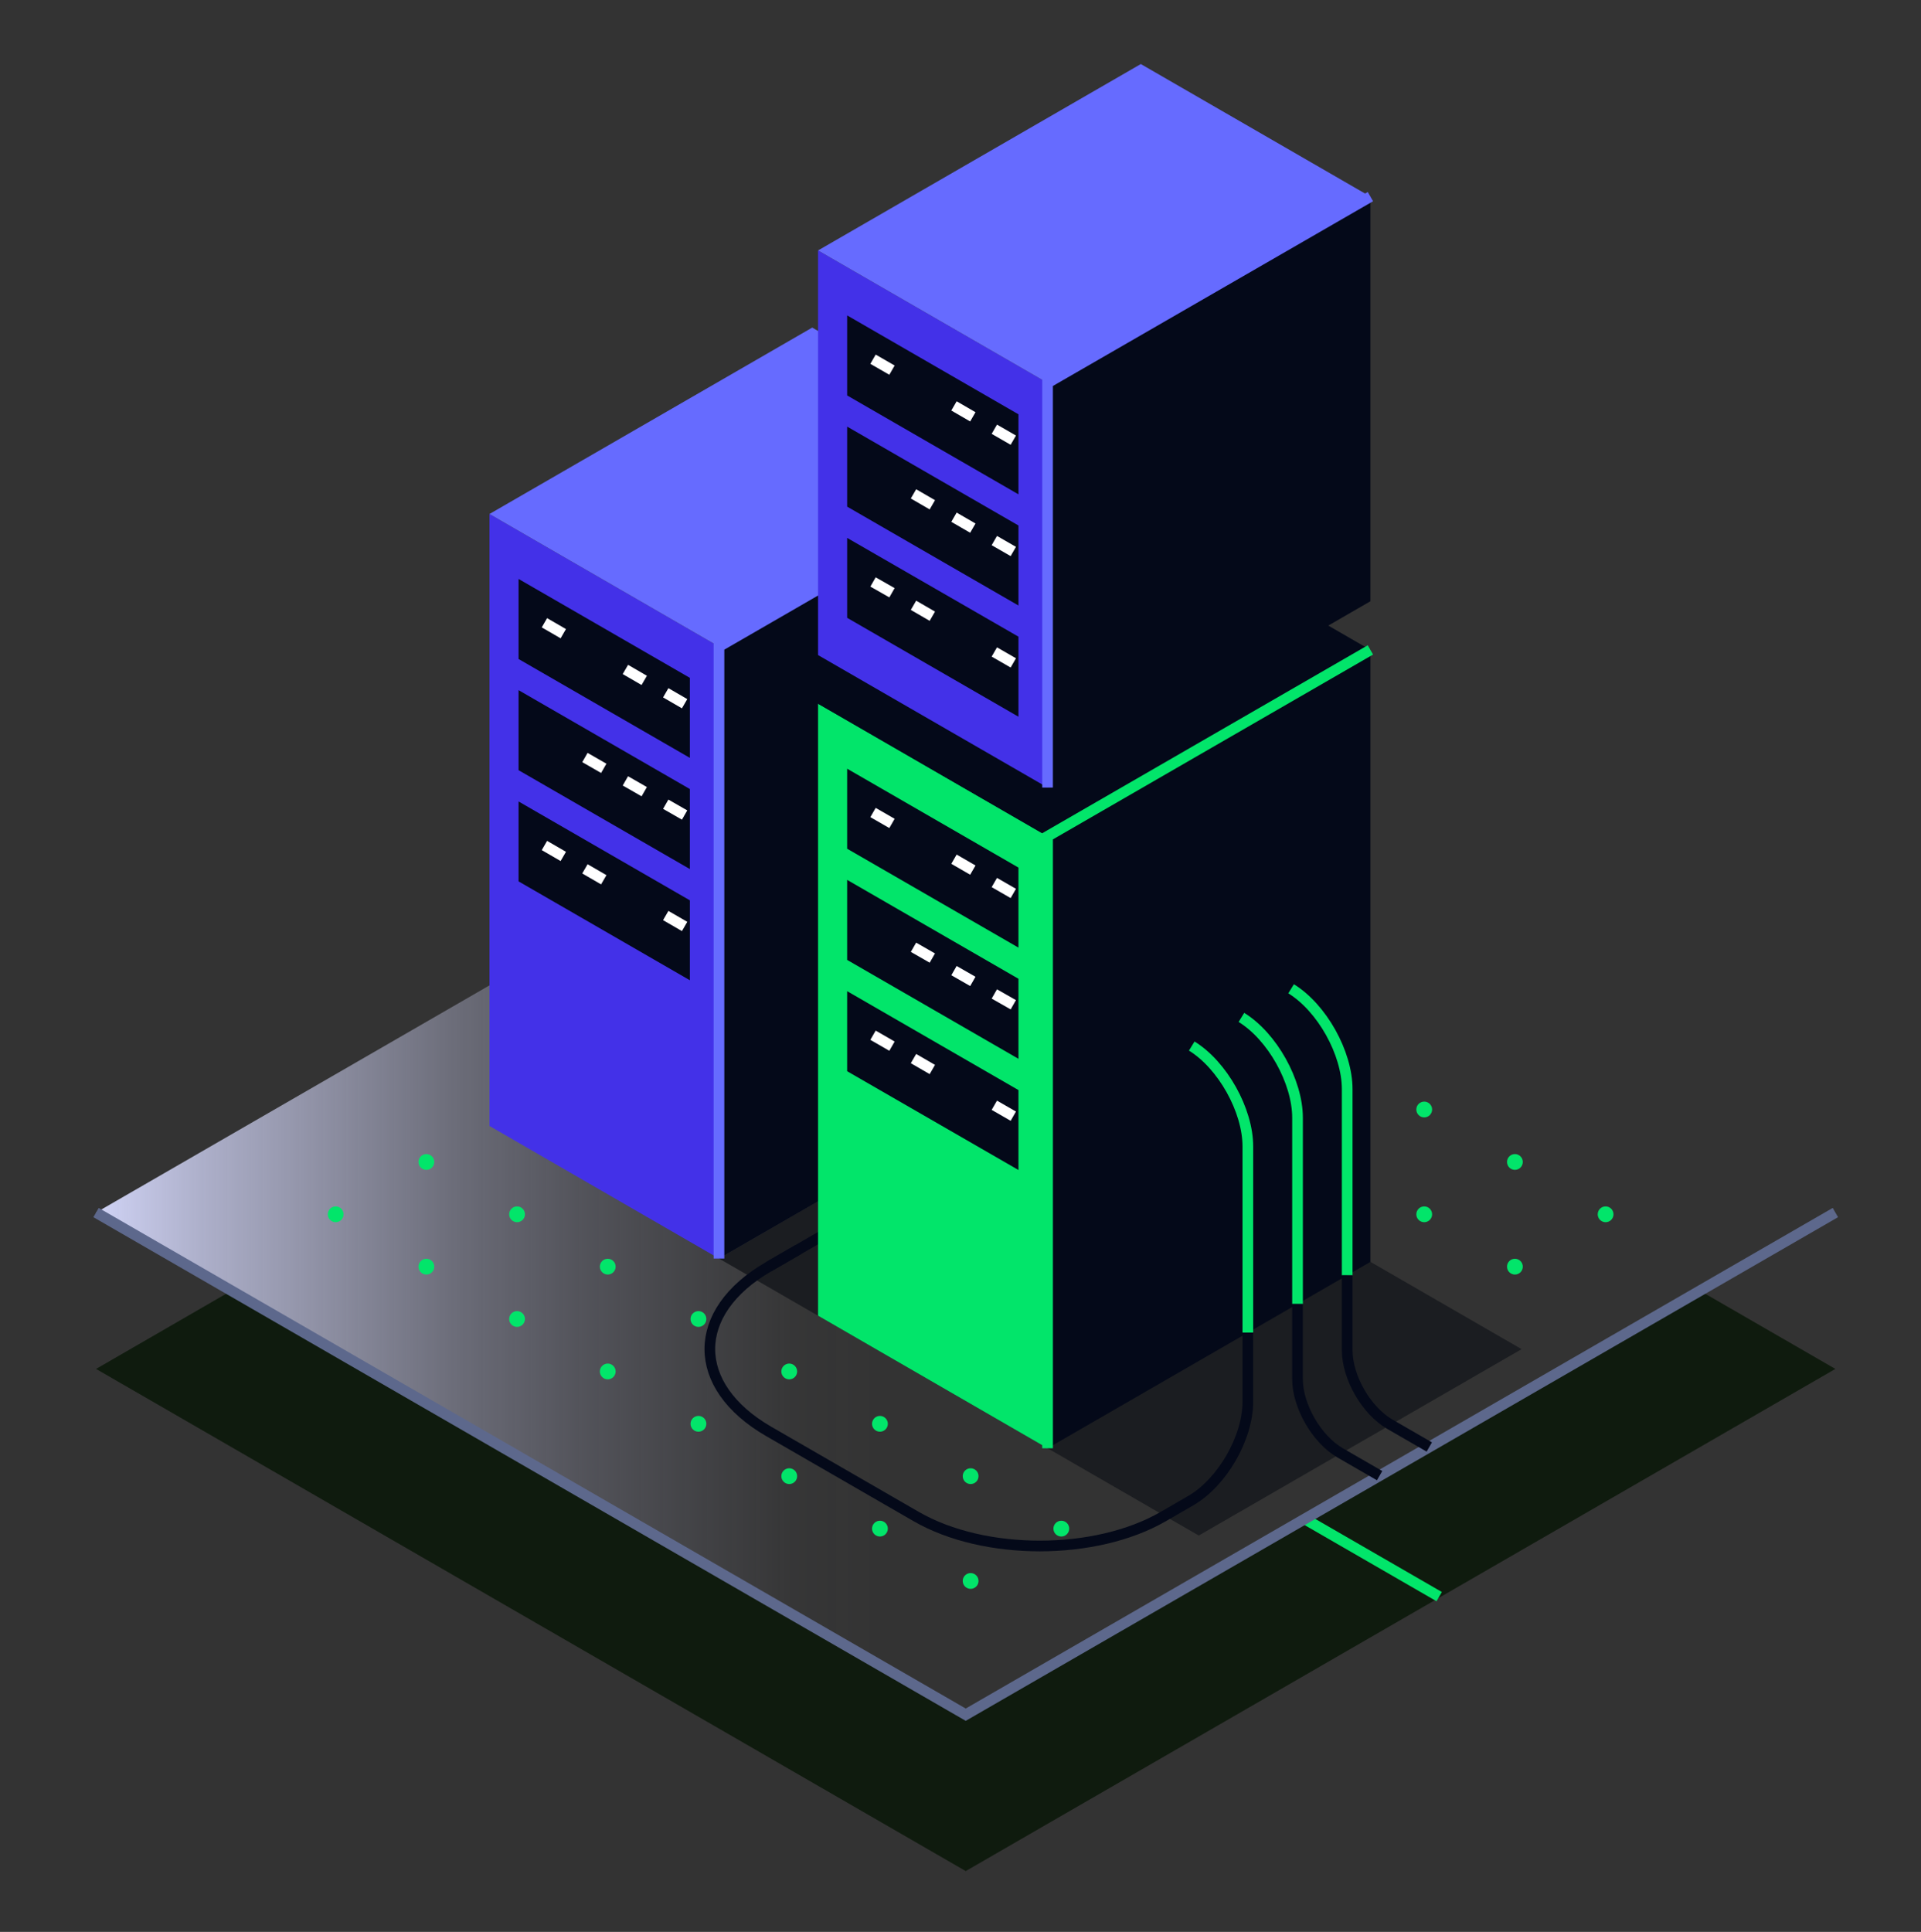 <svg width="180" height="181" viewBox="0 0 180 181" fill="none" xmlns="http://www.w3.org/2000/svg">
<rect x="0" y="0" width="180" height="181" fill="#333333" stroke="none"/>
<g id="Frame 47223">
<g id="Group">
<path id="Vector" d="M90.489 160.649L21.68 120.928L9 128.254L90.489 175.301L171.977 128.254L159.286 120.928L90.489 160.649Z" fill="#0F1B0E"/>
<path id="Vector_2" d="M122.162 142.26L134.853 149.586" stroke="#02E56A" strokeLinecap="round" strokeLinejoin="round"/>
<path id="Vector_3" d="M90.489 66.556L9 113.603L90.489 160.649L171.977 113.603L90.489 66.556Z" fill="url(#paint0_linear_3535_3771)"/>
<path id="Vector_4" d="M9 113.603L90.489 160.649L171.977 113.603" stroke="#5D688C" strokeLinecap="round" strokeLinejoin="round"/>
<g id="Group_2">
<path id="Vector_5" d="M90.949 109.604C91.358 109.604 91.689 109.273 91.689 108.864C91.689 108.456 91.358 108.124 90.949 108.124C90.54 108.124 90.209 108.456 90.209 108.864C90.209 109.273 90.54 109.604 90.949 109.604Z" fill="#02E56A"/>
<path id="Vector_6" d="M99.447 114.508C99.856 114.508 100.187 114.177 100.187 113.768C100.187 113.359 99.856 113.028 99.447 113.028C99.038 113.028 98.707 113.359 98.707 113.768C98.707 114.177 99.038 114.508 99.447 114.508Z" fill="#02E56A"/>
<path id="Vector_7" d="M90.949 119.412C91.358 119.412 91.689 119.081 91.689 118.672C91.689 118.263 91.358 117.932 90.949 117.932C90.54 117.932 90.209 118.263 90.209 118.672C90.209 119.081 90.54 119.412 90.949 119.412Z" fill="#02E56A"/>
<path id="Vector_8" d="M107.945 119.412C108.354 119.412 108.685 119.081 108.685 118.672C108.685 118.263 108.354 117.932 107.945 117.932C107.536 117.932 107.205 118.263 107.205 118.672C107.205 119.081 107.536 119.412 107.945 119.412Z" fill="#02E56A"/>
<path id="Vector_9" d="M99.447 124.317C99.856 124.317 100.187 123.986 100.187 123.577C100.187 123.168 99.856 122.837 99.447 122.837C99.038 122.837 98.707 123.168 98.707 123.577C98.707 123.986 99.038 124.317 99.447 124.317Z" fill="#02E56A"/>
<path id="Vector_10" d="M90.949 129.231C91.358 129.231 91.689 128.9 91.689 128.491C91.689 128.083 91.358 127.751 90.949 127.751C90.54 127.751 90.209 128.083 90.209 128.491C90.209 128.9 90.54 129.231 90.949 129.231Z" fill="#02E56A"/>
<path id="Vector_11" d="M116.443 124.317C116.852 124.317 117.183 123.986 117.183 123.577C117.183 123.168 116.852 122.837 116.443 122.837C116.034 122.837 115.703 123.168 115.703 123.577C115.703 123.986 116.034 124.317 116.443 124.317Z" fill="#02E56A"/>
<path id="Vector_12" d="M107.945 129.231C108.354 129.231 108.685 128.9 108.685 128.491C108.685 128.083 108.354 127.751 107.945 127.751C107.536 127.751 107.205 128.083 107.205 128.491C107.205 128.9 107.536 129.231 107.945 129.231Z" fill="#02E56A"/>
<path id="Vector_13" d="M99.447 134.136C99.856 134.136 100.187 133.805 100.187 133.396C100.187 132.988 99.856 132.656 99.447 132.656C99.038 132.656 98.707 132.988 98.707 133.396C98.707 133.805 99.038 134.136 99.447 134.136Z" fill="#02E56A"/>
<path id="Vector_14" d="M90.949 139.04C91.358 139.04 91.689 138.709 91.689 138.3C91.689 137.892 91.358 137.561 90.949 137.561C90.54 137.561 90.209 137.892 90.209 138.3C90.209 138.709 90.54 139.04 90.949 139.04Z" fill="#02E56A"/>
<path id="Vector_15" d="M116.443 134.136C116.852 134.136 117.183 133.805 117.183 133.396C117.183 132.988 116.852 132.656 116.443 132.656C116.034 132.656 115.703 132.988 115.703 133.396C115.703 133.805 116.034 134.136 116.443 134.136Z" fill="#02E56A"/>
<path id="Vector_16" d="M107.945 139.04C108.354 139.04 108.685 138.709 108.685 138.3C108.685 137.892 108.354 137.561 107.945 137.561C107.536 137.561 107.205 137.892 107.205 138.3C107.205 138.709 107.536 139.04 107.945 139.04Z" fill="#02E56A"/>
<path id="Vector_17" d="M124.941 129.231C125.35 129.231 125.681 128.9 125.681 128.491C125.681 128.083 125.35 127.751 124.941 127.751C124.532 127.751 124.201 128.083 124.201 128.491C124.201 128.9 124.532 129.231 124.941 129.231Z" fill="#02E56A"/>
<path id="Vector_18" d="M99.447 143.956C99.856 143.956 100.187 143.624 100.187 143.216C100.187 142.807 99.856 142.476 99.447 142.476C99.038 142.476 98.707 142.807 98.707 143.216C98.707 143.624 99.038 143.956 99.447 143.956Z" fill="#02E56A"/>
<path id="Vector_19" d="M90.949 148.859C91.358 148.859 91.689 148.528 91.689 148.12C91.689 147.711 91.358 147.38 90.949 147.38C90.54 147.38 90.209 147.711 90.209 148.12C90.209 148.528 90.54 148.859 90.949 148.859Z" fill="#02E56A"/>
<path id="Vector_20" d="M82.451 114.508C82.859 114.508 83.191 114.177 83.191 113.768C83.191 113.359 82.859 113.028 82.451 113.028C82.042 113.028 81.711 113.359 81.711 113.768C81.711 114.177 82.042 114.508 82.451 114.508Z" fill="#02E56A"/>
<path id="Vector_21" d="M107.945 99.785C108.354 99.785 108.685 99.453 108.685 99.045C108.685 98.636 108.354 98.305 107.945 98.305C107.536 98.305 107.205 98.636 107.205 99.045C107.205 99.453 107.536 99.785 107.945 99.785Z" fill="#02E56A"/>
<path id="Vector_22" d="M116.443 104.689C116.852 104.689 117.183 104.358 117.183 103.949C117.183 103.54 116.852 103.209 116.443 103.209C116.034 103.209 115.703 103.54 115.703 103.949C115.703 104.358 116.034 104.689 116.443 104.689Z" fill="#02E56A"/>
<path id="Vector_23" d="M107.945 109.604C108.354 109.604 108.685 109.273 108.685 108.864C108.685 108.456 108.354 108.124 107.945 108.124C107.536 108.124 107.205 108.456 107.205 108.864C107.205 109.273 107.536 109.604 107.945 109.604Z" fill="#02E56A"/>
<path id="Vector_24" d="M124.941 109.604C125.35 109.604 125.681 109.273 125.681 108.864C125.681 108.456 125.35 108.124 124.941 108.124C124.532 108.124 124.201 108.456 124.201 108.864C124.201 109.273 124.532 109.604 124.941 109.604Z" fill="#02E56A"/>
<path id="Vector_25" d="M116.443 114.508C116.852 114.508 117.183 114.177 117.183 113.768C117.183 113.359 116.852 113.028 116.443 113.028C116.034 113.028 115.703 113.359 115.703 113.768C115.703 114.177 116.034 114.508 116.443 114.508Z" fill="#02E56A"/>
<path id="Vector_26" d="M133.451 114.508C133.859 114.508 134.191 114.177 134.191 113.768C134.191 113.359 133.859 113.028 133.451 113.028C133.042 113.028 132.711 113.359 132.711 113.768C132.711 114.177 133.042 114.508 133.451 114.508Z" fill="#02E56A"/>
<path id="Vector_27" d="M124.941 119.412C125.35 119.412 125.681 119.081 125.681 118.672C125.681 118.263 125.35 117.932 124.941 117.932C124.532 117.932 124.201 118.263 124.201 118.672C124.201 119.081 124.532 119.412 124.941 119.412Z" fill="#02E56A"/>
<path id="Vector_28" d="M133.451 124.317C133.859 124.317 134.191 123.986 134.191 123.577C134.191 123.168 133.859 122.837 133.451 122.837C133.042 122.837 132.711 123.168 132.711 123.577C132.711 123.986 133.042 124.317 133.451 124.317Z" fill="#02E56A"/>
<path id="Vector_29" d="M141.949 119.412C142.357 119.412 142.689 119.081 142.689 118.672C142.689 118.263 142.357 117.932 141.949 117.932C141.54 117.932 141.209 118.263 141.209 118.672C141.209 119.081 141.54 119.412 141.949 119.412Z" fill="#02E56A"/>
<path id="Vector_30" d="M99.447 104.689C99.856 104.689 100.187 104.358 100.187 103.949C100.187 103.54 99.856 103.209 99.447 103.209C99.038 103.209 98.707 103.54 98.707 103.949C98.707 104.358 99.038 104.689 99.447 104.689Z" fill="#02E56A"/>
<path id="Vector_31" d="M124.941 99.785C125.35 99.785 125.681 99.453 125.681 99.045C125.681 98.636 125.35 98.305 124.941 98.305C124.532 98.305 124.201 98.636 124.201 99.045C124.201 99.453 124.532 99.785 124.941 99.785Z" fill="#02E56A"/>
<path id="Vector_32" d="M133.451 104.689C133.859 104.689 134.191 104.358 134.191 103.949C134.191 103.54 133.859 103.209 133.451 103.209C133.042 103.209 132.711 103.54 132.711 103.949C132.711 104.358 133.042 104.689 133.451 104.689Z" fill="#02E56A"/>
<path id="Vector_33" d="M141.949 109.604C142.357 109.604 142.689 109.273 142.689 108.864C142.689 108.456 142.357 108.124 141.949 108.124C141.54 108.124 141.209 108.456 141.209 108.864C141.209 109.273 141.54 109.604 141.949 109.604Z" fill="#02E56A"/>
<path id="Vector_34" d="M150.447 114.508C150.856 114.508 151.187 114.177 151.187 113.768C151.187 113.359 150.856 113.028 150.447 113.028C150.038 113.028 149.707 113.359 149.707 113.768C149.707 114.177 150.038 114.508 150.447 114.508Z" fill="#02E56A"/>
<path id="Vector_35" d="M116.443 94.88C116.852 94.88 117.183 94.548 117.183 94.14C117.183 93.731 116.852 93.4 116.443 93.4C116.034 93.4 115.703 93.731 115.703 94.14C115.703 94.548 116.034 94.88 116.443 94.88Z" fill="#02E56A"/>
<path id="Vector_36" d="M73.953 119.412C74.361 119.412 74.693 119.081 74.693 118.672C74.693 118.263 74.361 117.932 73.953 117.932C73.544 117.932 73.213 118.263 73.213 118.672C73.213 119.081 73.544 119.412 73.953 119.412Z" fill="#02E56A"/>
<path id="Vector_37" d="M82.451 124.317C82.859 124.317 83.191 123.986 83.191 123.577C83.191 123.168 82.859 122.837 82.451 122.837C82.042 122.837 81.711 123.168 81.711 123.577C81.711 123.986 82.042 124.317 82.451 124.317Z" fill="#02E56A"/>
<path id="Vector_38" d="M65.445 124.317C65.854 124.317 66.185 123.986 66.185 123.577C66.185 123.168 65.854 122.837 65.445 122.837C65.036 122.837 64.705 123.168 64.705 123.577C64.705 123.986 65.036 124.317 65.445 124.317Z" fill="#02E56A"/>
<path id="Vector_39" d="M73.953 129.231C74.361 129.231 74.693 128.9 74.693 128.491C74.693 128.083 74.361 127.751 73.953 127.751C73.544 127.751 73.213 128.083 73.213 128.491C73.213 128.9 73.544 129.231 73.953 129.231Z" fill="#02E56A"/>
<path id="Vector_40" d="M82.451 134.136C82.859 134.136 83.191 133.805 83.191 133.396C83.191 132.988 82.859 132.656 82.451 132.656C82.042 132.656 81.711 132.988 81.711 133.396C81.711 133.805 82.042 134.136 82.451 134.136Z" fill="#02E56A"/>
<path id="Vector_41" d="M65.445 134.136C65.854 134.136 66.185 133.805 66.185 133.396C66.185 132.988 65.854 132.656 65.445 132.656C65.036 132.656 64.705 132.988 64.705 133.396C64.705 133.805 65.036 134.136 65.445 134.136Z" fill="#02E56A"/>
<path id="Vector_42" d="M73.953 139.04C74.361 139.04 74.693 138.709 74.693 138.3C74.693 137.892 74.361 137.561 73.953 137.561C73.544 137.561 73.213 137.892 73.213 138.3C73.213 138.709 73.544 139.04 73.953 139.04Z" fill="#02E56A"/>
<path id="Vector_43" d="M56.947 129.231C57.355 129.231 57.687 128.9 57.687 128.491C57.687 128.083 57.355 127.751 56.947 127.751C56.538 127.751 56.207 128.083 56.207 128.491C56.207 128.9 56.538 129.231 56.947 129.231Z" fill="#02E56A"/>
<path id="Vector_44" d="M82.451 143.956C82.859 143.956 83.191 143.624 83.191 143.216C83.191 142.807 82.859 142.476 82.451 142.476C82.042 142.476 81.711 142.807 81.711 143.216C81.711 143.624 82.042 143.956 82.451 143.956Z" fill="#02E56A"/>
<path id="Vector_45" d="M65.445 114.508C65.854 114.508 66.185 114.177 66.185 113.768C66.185 113.359 65.854 113.028 65.445 113.028C65.036 113.028 64.705 113.359 64.705 113.768C64.705 114.177 65.036 114.508 65.445 114.508Z" fill="#02E56A"/>
<path id="Vector_46" d="M56.947 119.412C57.355 119.412 57.687 119.081 57.687 118.672C57.687 118.263 57.355 117.932 56.947 117.932C56.538 117.932 56.207 118.263 56.207 118.672C56.207 119.081 56.538 119.412 56.947 119.412Z" fill="#02E56A"/>
<path id="Vector_47" d="M82.451 104.689C82.859 104.689 83.191 104.358 83.191 103.949C83.191 103.54 82.859 103.209 82.451 103.209C82.042 103.209 81.711 103.54 81.711 103.949C81.711 104.358 82.042 104.689 82.451 104.689Z" fill="#02E56A"/>
<path id="Vector_48" d="M73.953 109.604C74.361 109.604 74.693 109.273 74.693 108.864C74.693 108.456 74.361 108.124 73.953 108.124C73.544 108.124 73.213 108.456 73.213 108.864C73.213 109.273 73.544 109.604 73.953 109.604Z" fill="#02E56A"/>
<path id="Vector_49" d="M90.949 99.785C91.358 99.785 91.689 99.453 91.689 99.045C91.689 98.636 91.358 98.305 90.949 98.305C90.54 98.305 90.209 98.636 90.209 99.045C90.209 99.453 90.54 99.785 90.949 99.785Z" fill="#02E56A"/>
<path id="Vector_50" d="M48.449 124.317C48.858 124.317 49.189 123.986 49.189 123.577C49.189 123.168 48.858 122.837 48.449 122.837C48.04 122.837 47.709 123.168 47.709 123.577C47.709 123.986 48.04 124.317 48.449 124.317Z" fill="#02E56A"/>
<path id="Vector_51" d="M65.445 94.88C65.854 94.88 66.185 94.548 66.185 94.14C66.185 93.731 65.854 93.4 65.445 93.4C65.036 93.4 64.705 93.731 64.705 94.14C64.705 94.548 65.036 94.88 65.445 94.88Z" fill="#02E56A"/>
<path id="Vector_52" d="M56.947 99.785C57.355 99.785 57.687 99.453 57.687 99.045C57.687 98.636 57.355 98.305 56.947 98.305C56.538 98.305 56.207 98.636 56.207 99.045C56.207 99.453 56.538 99.785 56.947 99.785Z" fill="#02E56A"/>
<path id="Vector_53" d="M48.449 104.689C48.858 104.689 49.189 104.358 49.189 103.949C49.189 103.54 48.858 103.209 48.449 103.209C48.04 103.209 47.709 103.54 47.709 103.949C47.709 104.358 48.04 104.689 48.449 104.689Z" fill="#02E56A"/>
<path id="Vector_54" d="M39.951 109.604C40.359 109.604 40.691 109.273 40.691 108.864C40.691 108.456 40.359 108.124 39.951 108.124C39.542 108.124 39.211 108.456 39.211 108.864C39.211 109.273 39.542 109.604 39.951 109.604Z" fill="#02E56A"/>
<path id="Vector_55" d="M65.445 104.689C65.854 104.689 66.185 104.358 66.185 103.949C66.185 103.54 65.854 103.209 65.445 103.209C65.036 103.209 64.705 103.54 64.705 103.949C64.705 104.358 65.036 104.689 65.445 104.689Z" fill="#02E56A"/>
<path id="Vector_56" d="M56.947 109.604C57.355 109.604 57.687 109.273 57.687 108.864C57.687 108.456 57.355 108.124 56.947 108.124C56.538 108.124 56.207 108.456 56.207 108.864C56.207 109.273 56.538 109.604 56.947 109.604Z" fill="#02E56A"/>
<path id="Vector_57" d="M73.953 99.785C74.361 99.785 74.693 99.453 74.693 99.045C74.693 98.636 74.361 98.305 73.953 98.305C73.544 98.305 73.213 98.636 73.213 99.045C73.213 99.453 73.544 99.785 73.953 99.785Z" fill="#02E56A"/>
<path id="Vector_58" d="M48.449 114.508C48.858 114.508 49.189 114.177 49.189 113.768C49.189 113.359 48.858 113.028 48.449 113.028C48.04 113.028 47.709 113.359 47.709 113.768C47.709 114.177 48.04 114.508 48.449 114.508Z" fill="#02E56A"/>
<path id="Vector_59" d="M39.951 119.412C40.359 119.412 40.691 119.081 40.691 118.672C40.691 118.263 40.359 117.932 39.951 117.932C39.542 117.932 39.211 118.263 39.211 118.672C39.211 119.081 39.542 119.412 39.951 119.412Z" fill="#02E56A"/>
<path id="Vector_60" d="M99.447 94.88C99.856 94.88 100.187 94.548 100.187 94.14C100.187 93.731 99.856 93.4 99.447 93.4C99.038 93.4 98.707 93.731 98.707 94.14C98.707 94.548 99.038 94.88 99.447 94.88Z" fill="#02E56A"/>
<path id="Vector_61" d="M82.451 85.06C82.859 85.06 83.191 84.729 83.191 84.32C83.191 83.912 82.859 83.581 82.451 83.581C82.042 83.581 81.711 83.912 81.711 84.32C81.711 84.729 82.042 85.06 82.451 85.06Z" fill="#02E56A"/>
<path id="Vector_62" d="M73.953 89.976C74.361 89.976 74.693 89.644 74.693 89.236C74.693 88.827 74.361 88.496 73.953 88.496C73.544 88.496 73.213 88.827 73.213 89.236C73.213 89.644 73.544 89.976 73.953 89.976Z" fill="#02E56A"/>
<path id="Vector_63" d="M82.451 94.88C82.859 94.88 83.191 94.548 83.191 94.14C83.191 93.731 82.859 93.4 82.451 93.4C82.042 93.4 81.711 93.731 81.711 94.14C81.711 94.548 82.042 94.88 82.451 94.88Z" fill="#02E56A"/>
<path id="Vector_64" d="M90.949 89.976C91.358 89.976 91.689 89.644 91.689 89.236C91.689 88.827 91.358 88.496 90.949 88.496C90.54 88.496 90.209 88.827 90.209 89.236C90.209 89.644 90.54 89.976 90.949 89.976Z" fill="#02E56A"/>
<path id="Vector_65" d="M107.945 89.976C108.354 89.976 108.685 89.644 108.685 89.236C108.685 88.827 108.354 88.496 107.945 88.496C107.536 88.496 107.205 88.827 107.205 89.236C107.205 89.644 107.536 89.976 107.945 89.976Z" fill="#02E56A"/>
<path id="Vector_66" d="M90.949 80.156C91.358 80.156 91.689 79.825 91.689 79.416C91.689 79.008 91.358 78.677 90.949 78.677C90.54 78.677 90.209 79.008 90.209 79.416C90.209 79.825 90.54 80.156 90.949 80.156Z" fill="#02E56A"/>
<path id="Vector_67" d="M99.447 85.06C99.856 85.06 100.187 84.729 100.187 84.32C100.187 83.912 99.856 83.581 99.447 83.581C99.038 83.581 98.707 83.912 98.707 84.32C98.707 84.729 99.038 85.06 99.447 85.06Z" fill="#02E56A"/>
<path id="Vector_68" d="M31.453 114.508C31.861 114.508 32.193 114.177 32.193 113.768C32.193 113.359 31.861 113.028 31.453 113.028C31.044 113.028 30.713 113.359 30.713 113.768C30.713 114.177 31.044 114.508 31.453 114.508Z" fill="#02E56A"/>
</g>
<g id="Group_3">
<path id="Vector_69" d="M67.369 117.912L112.326 143.864L142.577 126.401L97.62 100.448" fill="#1B1D21"/>
<path id="Vector_70" d="M81.286 113.323L72.022 118.677" stroke="#040919" strokeLinecap="round" strokeLinejoin="round"/>
<g id="Group_4">
<path id="Vector_71" d="M45.865 105.49L67.368 117.912V60.577L45.865 48.155V105.49Z" fill="#4331E8"/>
<path id="Vector_72" d="M45.865 48.155L67.368 60.577L97.62 43.113L76.106 30.692L45.865 48.155Z" fill="#666BFF"/>
<path id="Vector_73" d="M97.62 100.449L67.369 117.912V60.577L97.62 43.114V100.449Z" fill="#040919"/>
<path id="Vector_74" d="M67.369 117.912V60.577L97.62 43.114" stroke="#666BFF" strokeLinecap="round" strokeLinejoin="round"/>
<path id="Vector_75" d="M48.59 54.242L64.642 63.507V71.005L48.59 61.741V54.242Z" fill="#040919"/>
<path id="Vector_76" d="M48.59 64.66L64.642 73.925V81.423L48.59 72.158V64.66Z" fill="#040919"/>
<path id="Vector_77" d="M48.59 75.088L64.642 84.353V91.84L48.59 82.576V75.088Z" fill="#040919"/>
<path id="Vector_78" d="M51.014 58.347L52.781 59.37" stroke="white" strokeLinecap="round" strokeLinejoin="round"/>
<path id="Vector_79" d="M58.6 62.721L60.366 63.745" stroke="white" strokeLinecap="round" strokeLinejoin="round"/>
<path id="Vector_80" d="M62.381 64.907L64.148 65.931" stroke="white" strokeLinecap="round" strokeLinejoin="round"/>
<path id="Vector_81" d="M54.807 70.972L56.573 71.985" stroke="white" strokeLinecap="round" strokeLinejoin="round"/>
<path id="Vector_82" d="M58.6 73.16L60.366 74.172" stroke="white" strokeLinecap="round" strokeLinejoin="round"/>
<path id="Vector_83" d="M62.381 75.347L64.148 76.36" stroke="white" strokeLinecap="round" strokeLinejoin="round"/>
<path id="Vector_84" d="M51.014 79.214L52.781 80.238" stroke="white" strokeLinecap="round" strokeLinejoin="round"/>
<path id="Vector_85" d="M54.807 81.402L56.573 82.425" stroke="white" strokeLinecap="round" strokeLinejoin="round"/>
<path id="Vector_86" d="M62.381 85.775L64.148 86.799" stroke="white" strokeLinecap="round" strokeLinejoin="round"/>
</g>
<g id="Group_5">
<path id="Vector_87" d="M76.654 123.266L98.158 135.688V78.353L76.654 65.931V123.266Z" fill="#02E56A"/>
<path id="Vector_88" d="M76.654 65.931L98.158 78.353L128.409 60.889L106.895 48.468L76.654 65.931Z" fill="#040919"/>
<path id="Vector_89" d="M128.409 118.225L98.158 135.688V78.353L128.409 60.89V118.225Z" fill="#040919"/>
<path id="Vector_90" d="M98.158 135.688V78.353L128.409 60.89" stroke="#02E56A" strokeLinecap="round" strokeLinejoin="round"/>
<path id="Vector_91" d="M79.379 72.019L95.431 81.284V88.782L79.379 79.517V72.019Z" fill="#040919"/>
<path id="Vector_92" d="M79.379 82.436L95.431 91.701V99.199L79.379 89.934V82.436Z" fill="#040919"/>
<path id="Vector_93" d="M79.379 92.864L95.431 102.129V109.617L79.379 100.362V92.864Z" fill="#040919"/>
<path id="Vector_94" d="M81.803 76.123L83.58 77.146" stroke="white" strokeLinecap="round" strokeLinejoin="round"/>
<path id="Vector_95" d="M89.389 80.497L91.156 81.52" stroke="white" strokeLinecap="round" strokeLinejoin="round"/>
<path id="Vector_96" d="M93.17 82.683L94.948 83.707" stroke="white" strokeLinecap="round" strokeLinejoin="round"/>
<path id="Vector_97" d="M85.596 88.749L87.362 89.761" stroke="white" strokeLinecap="round" strokeLinejoin="round"/>
<path id="Vector_98" d="M89.389 90.936L91.156 91.948" stroke="white" strokeLinecap="round" strokeLinejoin="round"/>
<path id="Vector_99" d="M93.17 93.123L94.948 94.136" stroke="white" strokeLinecap="round" strokeLinejoin="round"/>
<path id="Vector_100" d="M81.803 96.99L83.58 98.014" stroke="white" strokeLinecap="round" strokeLinejoin="round"/>
<path id="Vector_101" d="M85.596 99.178L87.362 100.201" stroke="white" strokeLinecap="round" strokeLinejoin="round"/>
<path id="Vector_102" d="M93.17 103.551L94.948 104.574" stroke="white" strokeLinecap="round" strokeLinejoin="round"/>
</g>
<g id="Group_6">
<path id="Vector_103" d="M76.654 61.374L98.158 73.785V35.874L76.654 23.463V61.374Z" fill="#4331E8"/>
<path id="Vector_104" d="M76.654 23.463L98.158 35.874L128.409 18.422L106.895 6L76.654 23.463Z" fill="#666BFF"/>
<path id="Vector_105" d="M128.409 56.333L98.158 73.785V35.874L128.409 18.422V56.333Z" fill="#040919"/>
<path id="Vector_106" d="M98.158 73.785V35.874L128.409 18.422" stroke="#666BFF" strokeLinecap="round" strokeLinejoin="round"/>
<path id="Vector_107" d="M79.379 29.55L95.431 38.816V46.314L79.379 37.049V29.55Z" fill="#040919"/>
<path id="Vector_108" d="M79.379 39.968L95.431 49.233V56.731L79.379 47.466V39.968Z" fill="#040919"/>
<path id="Vector_109" d="M79.379 50.396L95.431 59.65V67.149L79.379 57.884V50.396Z" fill="#040919"/>
<path id="Vector_110" d="M81.803 33.655L83.58 34.678" stroke="white" strokeLinecap="round" strokeLinejoin="round"/>
<path id="Vector_111" d="M89.389 38.029L91.156 39.053" stroke="white" strokeLinecap="round" strokeLinejoin="round"/>
<path id="Vector_112" d="M93.17 40.215L94.948 41.239" stroke="white" strokeLinecap="round" strokeLinejoin="round"/>
<path id="Vector_113" d="M85.596 46.27L87.362 47.294" stroke="white" strokeLinecap="round" strokeLinejoin="round"/>
<path id="Vector_114" d="M89.389 48.457L91.156 49.481" stroke="white" strokeLinecap="round" strokeLinejoin="round"/>
<path id="Vector_115" d="M93.17 50.645L94.948 51.668" stroke="white" strokeLinecap="round" strokeLinejoin="round"/>
<path id="Vector_116" d="M81.803 54.523L83.58 55.535" stroke="white" strokeLinecap="round" strokeLinejoin="round"/>
<path id="Vector_117" d="M85.596 56.71L87.362 57.733" stroke="white" strokeLinecap="round" strokeLinejoin="round"/>
<path id="Vector_118" d="M93.17 61.083L94.948 62.107" stroke="white" strokeLinecap="round" strokeLinejoin="round"/>
</g>
<path id="Vector_119" d="M74.78 117.083L72.022 118.677C64.675 122.922 64.675 129.86 72.022 134.104L85.855 142.087C92.222 145.761 102.629 145.761 108.996 142.087L111.581 140.59C114.522 138.888 116.925 134.718 116.925 131.325V107.419C116.925 104.026 114.555 99.792 111.668 98.014" stroke="#040919" strokeLinecap="round" strokeLinejoin="round"/>
<path id="Vector_120" d="M116.925 124.85V107.408C116.925 104.015 114.555 99.781 111.668 98.003" stroke="#02E56A" strokeLinecap="round" strokeLinejoin="round"/>
<path id="Vector_121" d="M121.58 122.168V104.726C121.58 101.332 119.209 97.098 116.322 95.321" stroke="#02E56A" strokeLinecap="round" strokeLinejoin="round"/>
<path id="Vector_122" d="M126.234 119.485V102.043C126.234 98.649 123.864 94.415 120.977 92.638" stroke="#02E56A" strokeLinecap="round" strokeLinejoin="round"/>
<path id="Vector_123" d="M121.578 122.167V129.192C121.578 131.734 123.377 134.848 125.575 136.119L129.27 138.252" stroke="#040919" strokeLinecap="round" strokeLinejoin="round"/>
<path id="Vector_124" d="M126.234 119.485V126.509C126.234 129.051 128.033 132.165 130.231 133.436L133.926 135.569" stroke="#040919" strokeLinecap="round" strokeLinejoin="round"/>
</g>
</g>
</g>
<defs>
<linearGradient id="paint0_linear_3535_3771" x1="9" y1="113.603" x2="171.977" y2="113.603" gradientUnits="userSpaceOnUse">
<stop stop-color="#D0D3F5"/>
<stop offset="0.06" stop-color="#D0D3F5" stop-opacity="0.78"/>
<stop offset="0.14" stop-color="#D0D3F5" stop-opacity="0.55"/>
<stop offset="0.21" stop-color="#D0D3F5" stop-opacity="0.35"/>
<stop offset="0.28" stop-color="#D0D3F5" stop-opacity="0.2"/>
<stop offset="0.35" stop-color="#D0D3F5" stop-opacity="0.09"/>
<stop offset="0.4" stop-color="#D0D3F5" stop-opacity="0.02"/>
<stop offset="0.45" stop-color="#D0D3F5" stop-opacity="0"/>
</linearGradient>
</defs>
</svg>
